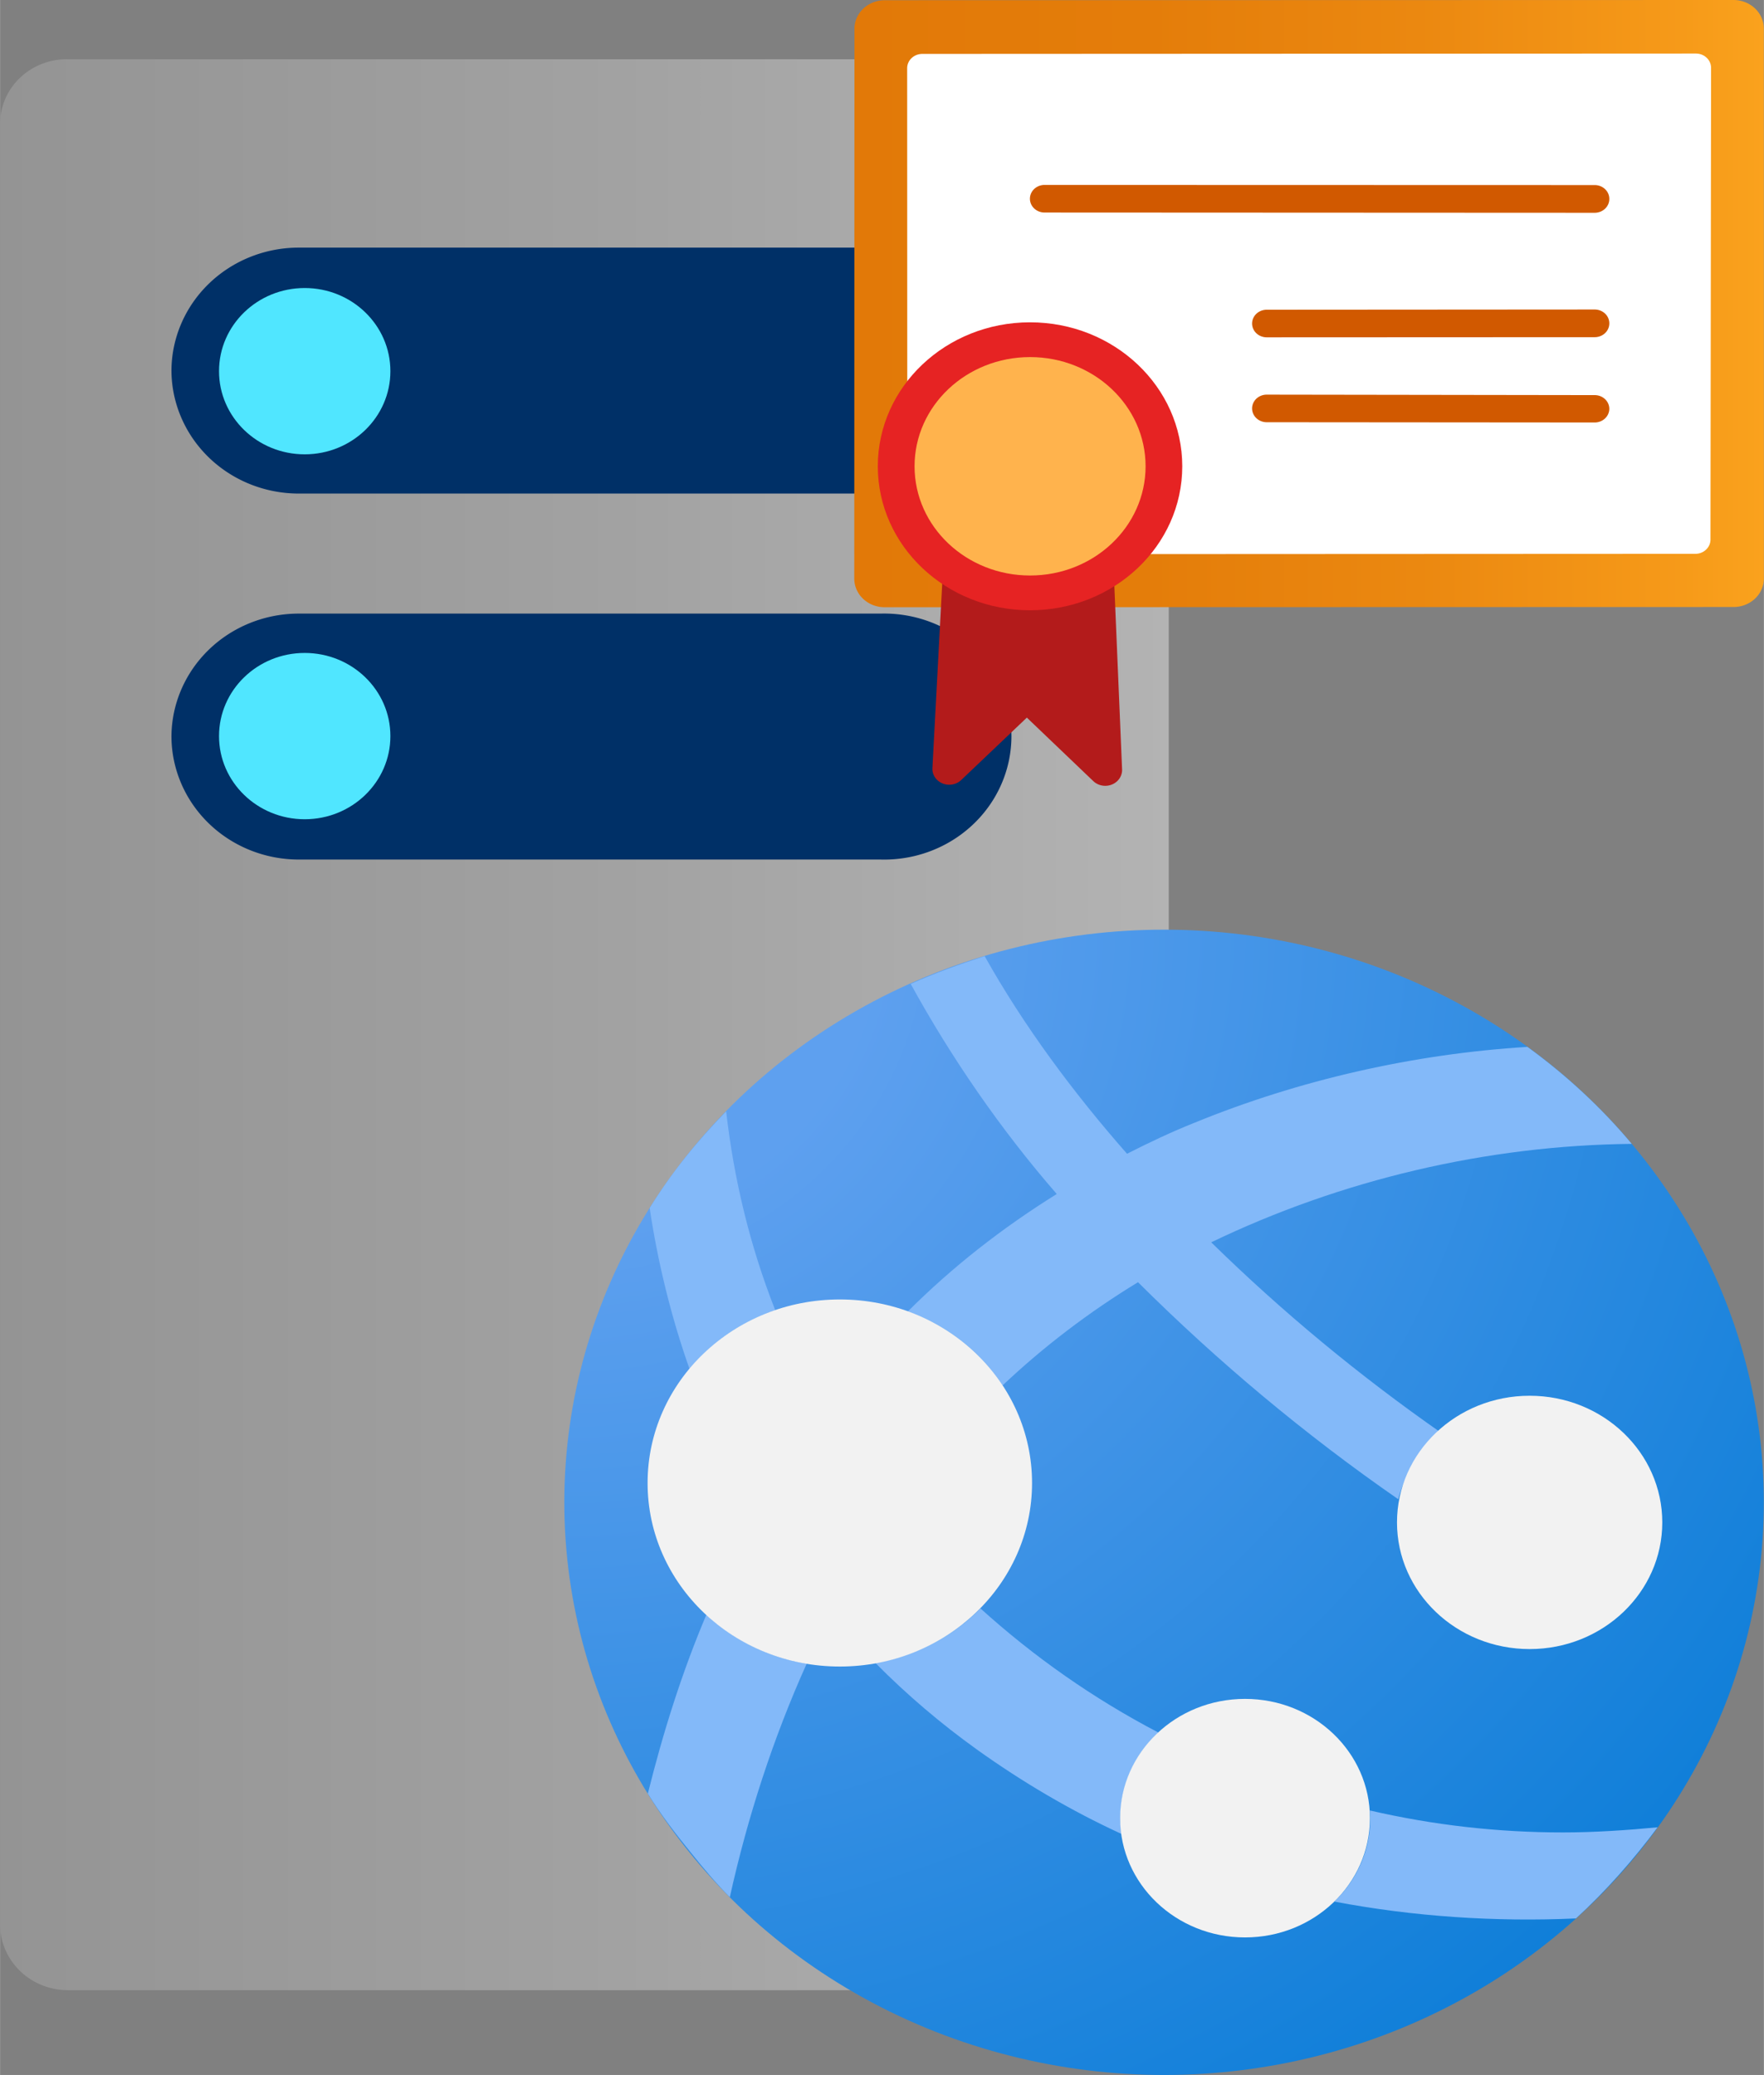 <?xml version="1.0" encoding="UTF-8" standalone="no"?>
<!-- Generated by Microsoft Visio, SVG Export Certification Authority Web Enrollment.svg Page-1 -->

<svg
   xmlns:dc="http://purl.org/dc/elements/1.1/"
   xmlns:cc="http://creativecommons.org/ns#"
   xmlns:rdf="http://www.w3.org/1999/02/22-rdf-syntax-ns#"
   xmlns:svg="http://www.w3.org/2000/svg"
   xmlns="http://www.w3.org/2000/svg"
   xmlns:sodipodi="http://sodipodi.sourceforge.net/DTD/sodipodi-0.dtd"
   xmlns:inkscape="http://www.inkscape.org/namespaces/inkscape"
   width="0.669in"
   height="0.787in"
   viewBox="0 0 48.191 56.696"
   xml:space="preserve"
   class="st13"
   version="1.1"
   id="svg246"
   sodipodi:docname="Certification Authority Web Enrollment.svg"
   style="font-size:12px;overflow:visible;color-interpolation-filters:sRGB;fill:none;fill-rule:evenodd;stroke-linecap:square;stroke-miterlimit:3"
   inkscape:version="0.92.5 (2060ec1f9f, 2020-04-08)"><rect x="0" y="0" width="48.191" height="56.696" fill="#808080" stroke="none"/><sodipodi:namedview
   pagecolor="#ffffff"
   bordercolor="#666666"
   borderopacity="1"
   objecttolerance="10"
   gridtolerance="10"
   guidetolerance="10"
   inkscape:pageopacity="0"
   inkscape:pageshadow="2"
   inkscape:window-width="640"
   inkscape:window-height="480"
   id="namedview248"
   showgrid="false"
   inkscape:zoom="1.3995715"
   inkscape:cx="31.775206"
   inkscape:cy="37.066777"
   inkscape:window-x="0"
   inkscape:window-y="0"
   inkscape:window-maximized="0"
   inkscape:current-layer="svg246" />
	<style
   type="text/css"
   id="style2">
	<![CDATA[
		.st1 {fill:url(#grad0-11);stroke:none;stroke-linecap:butt;stroke-width:35.96}
		.st2 {fill:#003067;stroke:none;stroke-linecap:butt;stroke-width:35.96}
		.st3 {fill:#50e6ff;stroke:none;stroke-linecap:butt;stroke-width:35.96}
		.st4 {fill:url(#grad0-31);stroke:none;stroke-linecap:butt;stroke-width:34}
		.st5 {fill:#ffffff;stroke:none;stroke-linecap:butt;stroke-width:34}
		.st6 {fill:#d15900;stroke:none;stroke-linecap:butt;stroke-width:34}
		.st7 {fill:#b31b1b;stroke:none;stroke-linecap:butt;stroke-width:34}
		.st8 {fill:#e62323;stroke:none;stroke-linecap:butt;stroke-width:34}
		.st9 {fill:#ffb34d;stroke:none;stroke-linecap:butt;stroke-width:34}
		.st10 {fill:url(#grad7-59);stroke:none;stroke-linecap:butt;stroke-width:35.433}
		.st11 {fill:#83b9f9;stroke:none;stroke-linecap:butt;stroke-width:35.433}
		.st12 {fill:#f2f2f2;stroke:none;stroke-linecap:butt;stroke-width:35.433}
		.st13 {fill:none;fill-rule:evenodd;font-size:12px;overflow:visible;stroke-linecap:square;stroke-miterlimit:3}
	]]>
	</style>

	<defs
   id="Patterns_And_Gradients">
		<linearGradient
   id="grad0-11"
   x1="-0"
   y1="57.342"
   x2="41.044"
   y2="57.342"
   gradientTransform="scale(0.778,1.285)"
   gradientUnits="userSpaceOnUse">
			<stop
   offset="0"
   stop-color="#949494"
   stop-opacity="1"
   id="stop4" />
			<stop
   offset="0.53"
   stop-color="#a2a2a2"
   stop-opacity="1"
   id="stop6" />
			<stop
   offset="1"
   stop-color="#b3b3b3"
   stop-opacity="1"
   id="stop8" />
		</linearGradient>
		<linearGradient
   id="grad0-31"
   x1="0"
   y1="134.474"
   x2="20.306"
   y2="134.474"
   gradientTransform="scale(1.224,0.817)"
   gradientUnits="userSpaceOnUse">
			<stop
   offset="0"
   stop-color="#e27908"
   stop-opacity="1"
   id="stop11" />
			<stop
   offset="0.325"
   stop-color="#e47d0a"
   stop-opacity="1"
   id="stop13" />
			<stop
   offset="0.62"
   stop-color="#eb8810"
   stop-opacity="1"
   id="stop15" />
			<stop
   offset="0.91"
   stop-color="#f69a19"
   stop-opacity="1"
   id="stop17" />
			<stop
   offset="1"
   stop-color="#faa21d"
   stop-opacity="1"
   id="stop19" />
		</linearGradient>
		<radialGradient
   id="grad7-59"
   cx="0"
   cy="97.395"
   r="44.834"
   gradientTransform="scale(1.023,0.977)"
   fx="0"
   fy="97.395"
   gradientUnits="userSpaceOnUse">
			<stop
   offset="0.185"
   stop-color="#5ea0ef"
   stop-opacity="1"
   id="stop22" />
			<stop
   offset="1"
   stop-color="#0078d4"
   stop-opacity="1"
   id="stop24" />
		</radialGradient>
	</defs>
	<g
   id="g244"
   transform="translate(-35.96,-34.338)">
		<title
   id="title28">Page-1</title>
		<g
   id="group6793-1"
   transform="translate(35.96,-35.433)">
			<title
   id="title30">Certification Authority Web Enrollment</title>
			<g
   id="group6794-2">
				<title
   id="title32">Page-1</title>
				<g
   id="group6795-3">
					<title
   id="title34">Sheet.6795</title>
					<g
   id="group6796-4"
   transform="translate(0,-2.32)">
						<title
   id="title36">Sheet.6796</title>
						<g
   id="group6797-5">
							<title
   id="title38">Icon-databases-136.149</title>
							<g
   id="group6798-6">
								<title
   id="title40">path4-5</title>
								<g
   id="group6799-7">
									<title
   id="title42">Sheet.6799</title>
									<g
   id="shape6800-8">
										<title
   id="title44">Sheet.6800</title>
										<path
   d="m 31.93,124.68 a 1.886,1.83 -180 0 1 -1.85,1.79 H 1.85 A 1.853,1.799 -180 0 1 0,124.68 V 75.51 a 1.821,1.767 -180 0 1 1.85,-1.8 h 28.23 a 1.853,1.799 -180 0 1 1.85,1.8 z"
   class="st1"
   id="path46"
   inkscape:connector-curvature="0"
   style="fill:url(#grad0-11);stroke:none;stroke-width:35.96;stroke-linecap:butt" />
									</g>
								</g>
							</g>
							<g
   id="group6801-12"
   transform="translate(4.682,-30.893)">
								<title
   id="title51">path6-7</title>
								<g
   id="group6802-13">
									<title
   id="title53">Sheet.6802</title>
									<g
   id="shape6803-14">
										<title
   id="title55">Sheet.6803</title>
										<path
   d="m 0,123.1 a 3.479,3.376 -180 0 1 3.45,-3.35 h 15.92 a 3.479,3.376 -180 0 1 3.58,3.35 3.479,3.376 -180 0 1 -3.58,3.37 H 3.45 A 3.479,3.376 -180 0 1 0,123.1 Z m 0,-9.98 a 3.479,3.376 -180 0 1 3.45,-3.37 h 15.92 a 3.479,3.376 -180 0 1 3.58,3.37 3.479,3.376 -180 0 1 -3.58,3.35 H 3.45 A 3.479,3.376 -180 0 1 0,113.12 Z"
   class="st2"
   id="path57"
   inkscape:connector-curvature="0"
   style="fill:#003067;stroke:none;stroke-width:35.96;stroke-linecap:butt" />
									</g>
								</g>
							</g>
							<g
   id="group6804-16"
   transform="translate(5.982,-41.962)">
								<title
   id="title62">circle8-5</title>
								<g
   id="group6805-17">
									<title
   id="title64">Sheet.6805</title>
									<g
   id="shape6806-18">
										<title
   id="title66">Sheet.6806</title>
										<ellipse
   cx="2.341"
   cy="124.195"
   rx="2.341"
   ry="2.272"
   class="st3"
   id="ellipse68"
   style="fill:#50e6ff;stroke:none;stroke-width:35.96;stroke-linecap:butt" />
									</g>
								</g>
							</g>
							<g
   id="group6807-20"
   transform="translate(5.982,-31.991)">
								<title
   id="title73">circle10-2</title>
								<g
   id="group6808-21">
									<title
   id="title75">Sheet.6808</title>
									<g
   id="shape6809-22">
										<title
   id="title77">Sheet.6809</title>
										<ellipse
   cx="2.341"
   cy="124.195"
   rx="2.341"
   ry="2.272"
   class="st3"
   id="ellipse79"
   style="fill:#50e6ff;stroke:none;stroke-width:35.96;stroke-linecap:butt" />
									</g>
								</g>
							</g>
						</g>
					</g>
					<g
   id="group6810-24"
   transform="translate(23.338,-35.261)">
						<title
   id="title86">Management Certificate.208</title>
						<g
   id="group6811-25">
							<title
   id="title88">g14</title>
							<g
   id="group6812-26"
   transform="translate(0,-4.842)">
								<title
   id="title90">rect2</title>
								<g
   id="group6813-27">
									<title
   id="title92">Sheet.6813</title>
									<g
   id="shape6814-28">
										<title
   id="title94">Sheet.6814</title>
										<path
   d="m 0,125.69 a 0.828,0.781 0 0 0 0.825,0.776 L 24.02,126.46 a 0.828,0.781 0 0 0 0.832,-0.776 L 24.85,110.65 a 0.828,0.781 0 0 0 -0.832,-0.776 L 0.83,109.88 a 0.828,0.781 0 0 0 -0.825,0.776 z"
   class="st4"
   id="path96"
   inkscape:connector-curvature="0"
   style="fill:url(#grad0-31);stroke:none;stroke-width:34;stroke-linecap:butt" />
									</g>
								</g>
							</g>
							<g
   id="group6815-32"
   transform="translate(1.449,-6.295)">
								<title
   id="title101">rect4</title>
								<g
   id="group6816-33">
									<title
   id="title103">Sheet.6816</title>
									<g
   id="shape6817-34">
										<title
   id="title105">Sheet.6817</title>
										<path
   d="m 0,126.08 a 0.414,0.39 0 0 0 0.414,0.39 L 21.53,126.46 a 0.414,0.39 0 0 0 0.414,-0.39 L 21.96,113.18 a 0.414,0.39 0 0 0 -0.414,-0.39 L 0.41,112.8 a 0.414,0.39 0 0 0 -0.414,0.39 z"
   class="st5"
   id="path107"
   inkscape:connector-curvature="0"
   style="fill:#ffffff;stroke:none;stroke-width:34;stroke-linecap:butt" />
									</g>
								</g>
							</g>
							<g
   id="group6818-36"
   transform="translate(4.779,-9.891)">
								<title
   id="title112">path6</title>
								<g
   id="group6819-37">
									<title
   id="title114">Sheet.6819</title>
									<g
   id="shape6820-38">
										<title
   id="title116">Sheet.6820</title>
										<path
   d="m 15.85,126.09 a 0.4,0.377 0 0 1 -0.4,0.377 L 6.49,126.46 a 0.4,0.377 0 1 1 0,-0.754 l 8.96,0.013 a 0.399,0.376 0 0 1 0.4,0.376 z m 0,-2.33 a 0.399,0.376 0 0 1 -0.4,0.376 L 6.49,124.14 a 0.4,0.377 0 1 1 0,-0.754 l 8.96,-0.006 a 0.4,0.377 0 0 1 0.4,0.377 z m 0,-3.4 a 0.4,0.377 0 0 1 -0.4,0.377 L 0.42,120.73 a 0.4,0.377 0 1 1 0,-0.754 l 15.03,0.004 a 0.399,0.376 0 0 1 0.4,0.376 z"
   class="st6"
   id="path118"
   inkscape:connector-curvature="0"
   style="fill:#d15900;stroke:none;stroke-width:34;stroke-linecap:butt" />
									</g>
								</g>
							</g>
							<g
   id="group6821-40"
   transform="translate(2.135)">
								<title
   id="title123">path8</title>
								<g
   id="group6822-41">
									<title
   id="title125">Sheet.6822</title>
									<g
   id="shape6823-42">
										<title
   id="title127">Sheet.6823</title>
										<path
   d="m 4.95,120.56 a 3.486,3.286 0 0 1 -4.66,0 L 0,126.02 a 0.46,0.433 0 0 0 0.787,0.325 L 2.58,124.64 l 1.81,1.73 a 0.46,0.433 0 0 0 0.792,-0.316 z"
   class="st7"
   id="path129"
   inkscape:connector-curvature="0"
   style="fill:#b31b1b;stroke:none;stroke-width:34;stroke-linecap:butt" />
									</g>
								</g>
							</g>
							<g
   id="group6824-44"
   transform="translate(0.643,-4.76)">
								<title
   id="title134">ellipse10</title>
								<g
   id="group6825-45">
									<title
   id="title136">Sheet.6825</title>
									<g
   id="shape6826-46">
										<title
   id="title138">Sheet.6826</title>
										<ellipse
   cx="4.159"
   cy="122.533"
   rx="4.159"
   ry="3.934"
   class="st8"
   id="ellipse140"
   style="fill:#e62323;stroke:none;stroke-width:34;stroke-linecap:butt" />
									</g>
								</g>
							</g>
							<g
   id="group6827-48"
   transform="translate(1.647,-5.71)">
								<title
   id="title145">ellipse12</title>
								<g
   id="group6828-49">
									<title
   id="title147">Sheet.6828</title>
									<g
   id="shape6829-50">
										<title
   id="title149">Sheet.6829</title>
										<ellipse
   cx="3.156"
   cy="123.483"
   rx="3.156"
   ry="2.984"
   class="st9"
   id="ellipse151"
   style="fill:#ffb34d;stroke:none;stroke-width:34;stroke-linecap:butt" />
									</g>
								</g>
							</g>
						</g>
					</g>
					<g
   id="group6830-52"
   transform="translate(15.416)">
						<title
   id="title158">Application Service</title>
						<g
   id="group6831-53">
							<title
   id="title160">g22</title>
							<g
   id="group6832-54">
								<title
   id="title162">path59</title>
								<g
   id="group6833-55">
									<title
   id="title164">Sheet.6833</title>
									<g
   id="shape6834-56">
										<title
   id="title166">Sheet.6834</title>
										<ellipse
   cx="16.386"
   cy="110.82"
   rx="16.386"
   ry="15.647"
   class="st10"
   id="ellipse168"
   style="fill:url(#grad7-59);stroke:none;stroke-width:35.433;stroke-linecap:butt" />
									</g>
								</g>
							</g>
							<g
   id="group6835-60"
   transform="translate(2.282,-4.861)">
								<title
   id="title173">path4-3</title>
								<g
   id="group6836-61">
									<title
   id="title175">Sheet.6836</title>
									<g
   id="shape6837-62">
										<title
   id="title177">Sheet.6837</title>
										<path
   d="m 1.6,118.75 c -0.67,1.58 -1.19,3.24 -1.6,4.89 0.36,0.58 0.75,1.09 1.19,1.63 0.33,0.41 0.68,0.83 1.05,1.2 0.48,-2.17 1.18,-4.34 2.1,-6.38 -1.04,-0.17 -1.99,-0.64 -2.74,-1.34 z m 1.88,-8.32 C 2.79,108.68 2.35,106.85 2.14,105 c -0.8,0.82 -1.49,1.67 -2.09,2.64 0.22,1.48 0.59,2.99 1.09,4.4 0.6,-0.74 1.41,-1.29 2.34,-1.61 z"
   class="st11"
   id="path179"
   inkscape:connector-curvature="0"
   style="fill:#83b9f9;stroke:none;stroke-width:35.433;stroke-linecap:butt" />
									</g>
								</g>
							</g>
							<g
   id="group6838-64"
   transform="translate(8.5,-4.18)">
								<title
   id="title184">path8-3</title>
								<g
   id="group6839-65">
									<title
   id="title186">Sheet.6839</title>
									<g
   id="shape6840-66">
										<title
   id="title188">Sheet.6840</title>
										<path
   d="m 6.69,123.64 c 0,-0.89 0.37,-1.72 1.04,-2.35 -1.78,-0.93 -3.4,-2.07 -4.86,-3.39 -0.77,0.78 -1.77,1.3 -2.87,1.49 0.86,0.87 1.79,1.66 2.78,2.37 1.23,0.88 2.55,1.66 3.94,2.3 -0.02,-0.15 -0.03,-0.29 -0.03,-0.42 z m 12.1,0.38 c -1.79,0 -3.55,-0.2 -5.28,-0.6 0,0.08 0.01,0.13 0.01,0.22 0,0.85 -0.35,1.66 -0.98,2.27 2.15,0.41 4.41,0.56 6.6,0.46 0.82,-0.75 1.57,-1.6 2.23,-2.49 -0.84,0.08 -1.74,0.14 -2.57,0.14 z"
   class="st11"
   id="path190"
   inkscape:connector-curvature="0"
   style="fill:#83b9f9;stroke:none;stroke-width:35.433;stroke-linecap:butt" />
									</g>
								</g>
							</g>
							<g
   id="group6841-68"
   transform="translate(9.384,-15.734)">
								<title
   id="title195">path12-4</title>
								<g
   id="group6842-69">
									<title
   id="title197">Sheet.6842</title>
									<g
   id="shape6843-70">
										<title
   id="title199">Sheet.6843</title>
										<path
   d="m 8.29,119.45 c 3.55,-1.71 7.53,-2.65 11.49,-2.69 -0.83,-0.99 -1.79,-1.88 -2.85,-2.65 -3.1,0.19 -6.23,0.9 -9.09,2.07 -0.63,0.25 -1.24,0.54 -1.85,0.85 -1.46,-1.66 -2.82,-3.49 -3.89,-5.4 -0.71,0.23 -1.35,0.46 -2.02,0.76 1.11,2.02 2.46,3.98 3.99,5.74 -1.48,0.92 -2.85,1.99 -4.07,3.21 1.08,0.38 1.98,1.09 2.59,2.02 1.12,-1.06 2.37,-2.01 3.7,-2.82 2.19,2.18 4.57,4.17 7.11,5.93 0.18,-0.7 0.59,-1.33 1.18,-1.81 -2.25,-1.57 -4.35,-3.31 -6.29,-5.21 z"
   class="st11"
   id="path201"
   inkscape:connector-curvature="0"
   style="fill:#83b9f9;stroke:none;stroke-width:35.433;stroke-linecap:butt" />
									</g>
								</g>
							</g>
							<g
   id="group6844-72"
   transform="translate(22.75,-11.638)">
								<title
   id="title206">circle14-8</title>
								<g
   id="group6845-73">
									<title
   id="title208">Sheet.6845</title>
									<g
   id="shape6846-74">
										<title
   id="title210">Sheet.6846</title>
										<ellipse
   cx="3.624"
   cy="123.007"
   rx="3.624"
   ry="3.461"
   class="st12"
   id="ellipse212"
   style="fill:#f2f2f2;stroke:none;stroke-width:35.433;stroke-linecap:butt" />
									</g>
								</g>
							</g>
							<g
   id="group6847-76"
   transform="translate(2.275,-11.16)">
								<title
   id="title217">circle18-3</title>
								<g
   id="group6848-77">
									<title
   id="title219">Sheet.6848</title>
									<g
   id="shape6849-78">
										<title
   id="title221">Sheet.6849</title>
										<ellipse
   cx="5.252"
   cy="121.452"
   rx="5.252"
   ry="5.015"
   class="st12"
   id="ellipse223"
   style="fill:#f2f2f2;stroke:none;stroke-width:35.433;stroke-linecap:butt" />
									</g>
								</g>
							</g>
							<g
   id="group6850-80"
   transform="translate(15.185,-3.759)">
								<title
   id="title228">circle20-2</title>
								<g
   id="group6851-81">
									<title
   id="title230">Sheet.6851</title>
									<g
   id="shape6852-82">
										<title
   id="title232">Sheet.6852</title>
										<ellipse
   cx="3.413"
   cy="123.209"
   rx="3.413"
   ry="3.259"
   class="st12"
   id="ellipse234"
   style="fill:#f2f2f2;stroke:none;stroke-width:35.433;stroke-linecap:butt" />
									</g>
								</g>
							</g>
						</g>
					</g>
				</g>
			</g>
		</g>
	</g>
</svg>